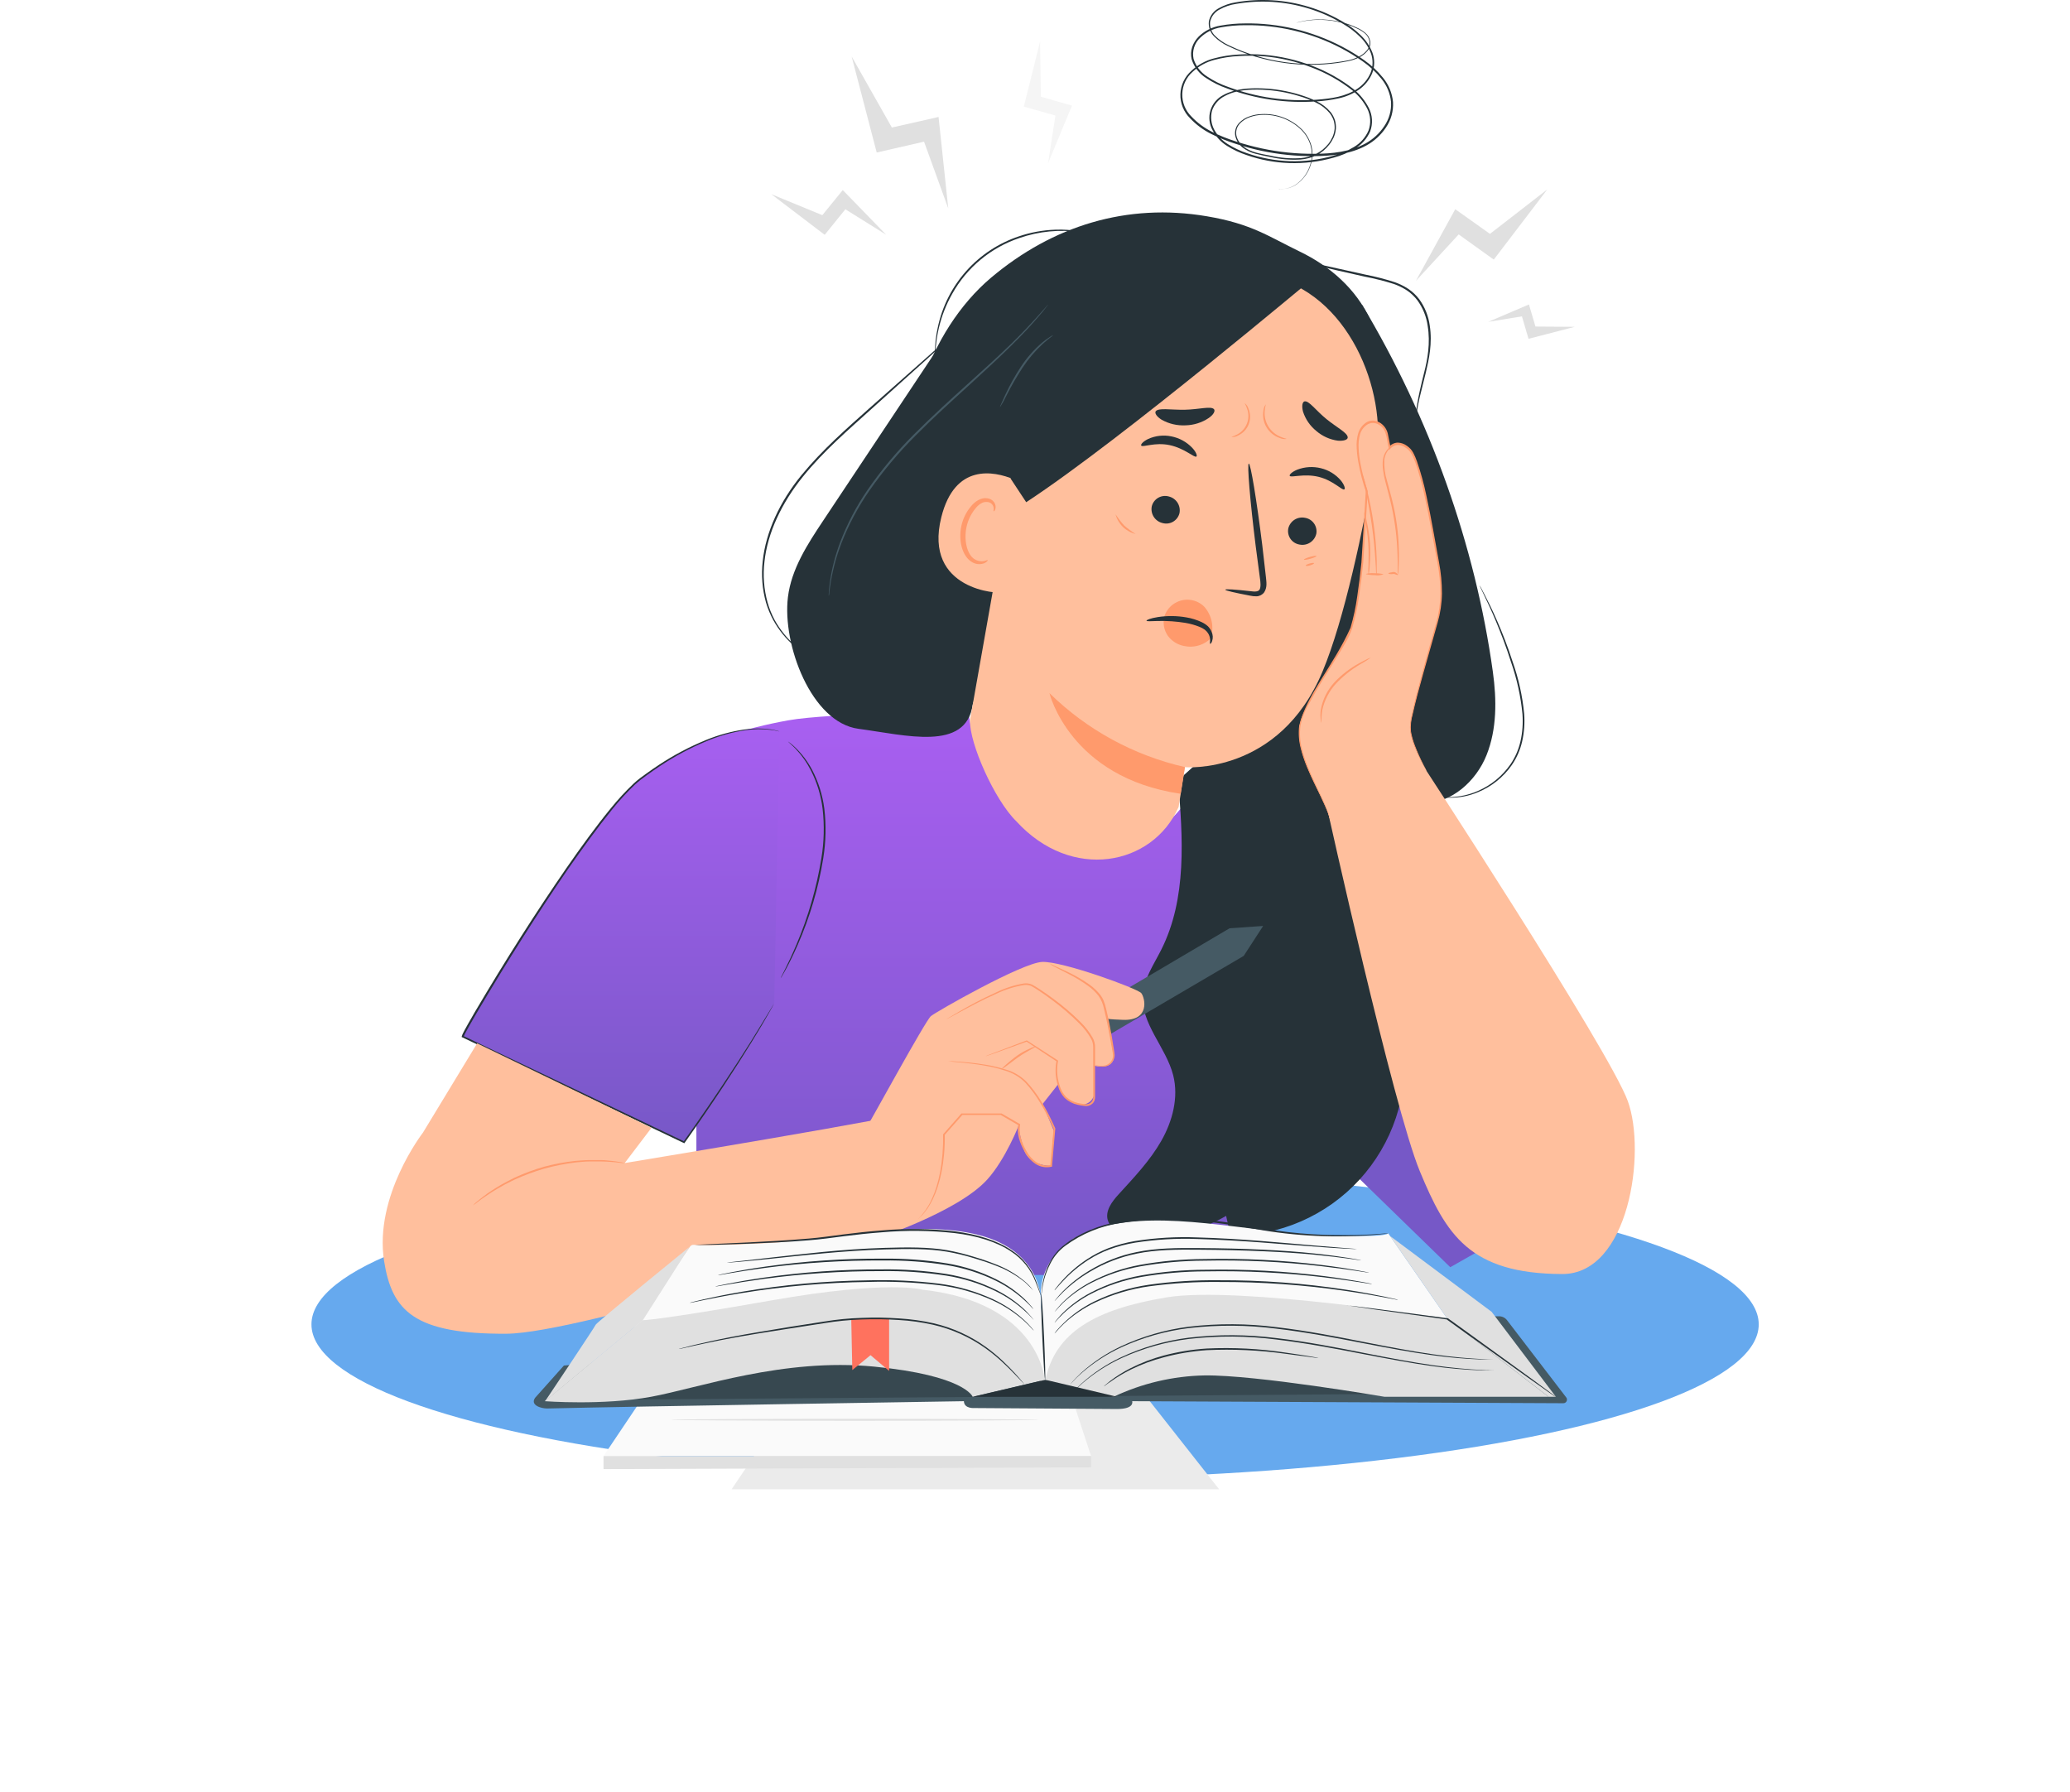<svg width="432" height="374" viewBox="0 0 432 374" fill="none" xmlns="http://www.w3.org/2000/svg">
<g filter="url(#filter0_f_86_2354)">
<ellipse cx="216.02" cy="276.361" rx="151.02" ry="32.218" fill="#0070E2" fill-opacity="0.6"/>
</g>
<path d="M197.902 43.509L195.872 24.411L186.129 26.61L177.732 11.778L182.965 31.827L192.844 29.561L197.902 43.509Z" fill="#E0E0E0"/>
<path d="M184.934 48.978L175.883 39.661L171.617 44.901L160.961 40.513L172.111 49.001L176.423 43.669L184.934 48.978Z" fill="#E0E0E0"/>
<path d="M218.734 34.032L223.723 22.038L217.228 20.182L217.061 8.66L213.661 22.251L220.255 24.114L218.734 34.032Z" fill="#F5F5F5"/>
<path d="M295.483 58.622L303.705 43.654L310.946 48.803L322.917 39.524L311.744 54.172L304.42 48.917L295.483 58.622Z" fill="#E0E0E0"/>
<path d="M310.581 67.163L319.084 63.535L320.445 68.144L328.652 68.198L318.993 70.7L317.623 66.015L310.581 67.163Z" fill="#E0E0E0"/>
<path d="M270.461 4.773C270.815 4.658 271.176 4.561 271.541 4.484C272.609 4.237 273.7 4.097 274.796 4.066C276.59 3.998 278.385 4.198 280.12 4.659C281.221 4.946 282.291 5.341 283.314 5.838C283.891 6.099 284.429 6.44 284.911 6.85C285.451 7.277 285.818 7.885 285.946 8.561C286.008 8.919 285.991 9.287 285.898 9.639C285.805 9.991 285.637 10.318 285.406 10.599C284.925 11.18 284.326 11.652 283.649 11.983C282.947 12.332 282.203 12.588 281.436 12.744C280.675 12.889 279.846 13.056 279.017 13.155C275.426 13.646 271.785 13.646 268.194 13.155C264.057 12.604 260.033 11.405 256.268 9.603C255.241 9.126 254.3 8.48 253.485 7.694C253.046 7.289 252.709 6.787 252.5 6.229C252.291 5.67 252.217 5.07 252.283 4.477C252.403 3.877 252.659 3.314 253.031 2.829C253.403 2.344 253.881 1.95 254.428 1.678C255.499 1.081 256.669 0.679 257.881 0.491C262.969 -0.398 268.196 -0.077 273.138 1.427C275.761 2.215 278.274 3.334 280.614 4.758C281.841 5.487 282.975 6.364 283.991 7.367C285.048 8.37 285.871 9.593 286.402 10.949C286.928 12.36 286.911 13.915 286.357 15.315C285.763 16.711 284.781 17.907 283.527 18.76C282.262 19.611 280.844 20.21 279.352 20.525C277.849 20.855 276.324 21.066 274.788 21.156C268.452 21.601 262.093 20.686 256.139 18.471C254.584 17.938 253.104 17.207 251.735 16.296C250.281 15.394 249.2 13.998 248.693 12.364C248.491 11.515 248.53 10.627 248.807 9.801C249.092 8.982 249.557 8.239 250.169 7.625C251.418 6.413 253.012 5.616 254.732 5.344C256.419 5.039 258.129 4.887 259.843 4.887C261.57 4.859 263.298 4.94 265.015 5.131C268.502 5.515 271.928 6.33 275.214 7.557C278.563 8.801 281.737 10.47 284.66 12.524C286.152 13.565 287.488 14.812 288.631 16.227C289.812 17.666 290.537 19.424 290.715 21.278C290.829 23.166 290.313 25.039 289.247 26.602C288.208 28.166 286.804 29.453 285.155 30.351C281.846 32.169 277.99 32.549 274.271 32.58C270.542 32.609 266.821 32.229 263.174 31.447C261.376 31.057 259.599 30.575 257.85 30.001C256.101 29.448 254.397 28.759 252.755 27.94C251.108 27.118 249.619 26.011 248.358 24.67C247.698 24.019 247.178 23.238 246.831 22.378C246.485 21.517 246.32 20.594 246.345 19.666C246.371 18.739 246.587 17.827 246.981 16.987C247.374 16.146 247.936 15.396 248.632 14.782C249.953 13.546 251.56 12.657 253.31 12.196C255.017 11.739 256.769 11.463 258.535 11.375C260.278 11.27 262.027 11.29 263.768 11.436C267.199 11.725 270.573 12.493 273.792 13.718C276.954 14.909 279.914 16.579 282.569 18.669C283.85 19.733 284.903 21.044 285.664 22.525C286.047 23.274 286.27 24.093 286.32 24.932C286.369 25.771 286.245 26.612 285.953 27.4C285.298 28.926 284.167 30.199 282.729 31.028C281.356 31.861 279.87 32.492 278.317 32.899C275.301 33.749 272.171 34.129 269.038 34.025C265.999 33.918 262.994 33.351 260.124 32.344C258.71 31.876 257.356 31.241 256.093 30.45C254.825 29.668 253.79 28.559 253.097 27.241C252.732 26.608 252.501 25.907 252.419 25.181C252.337 24.455 252.405 23.72 252.619 23.021C252.833 22.323 253.188 21.676 253.663 21.121C254.138 20.566 254.722 20.114 255.378 19.794C257.911 18.456 260.771 18.357 263.425 18.441C266.057 18.539 268.665 18.979 271.183 19.749C272.406 20.108 273.597 20.568 274.743 21.125C275.883 21.666 276.894 22.444 277.709 23.407C278.093 23.9 278.389 24.456 278.584 25.05C278.763 25.643 278.835 26.264 278.796 26.883C278.733 27.49 278.581 28.084 278.348 28.648C278.097 29.188 277.786 29.699 277.42 30.169C276.696 31.104 275.778 31.869 274.727 32.412C273.701 32.897 272.596 33.194 271.465 33.287C269.312 33.419 267.153 33.237 265.053 32.747C264.034 32.534 263.03 32.352 262.011 32.078C261.035 31.834 260.119 31.394 259.318 30.785C258.546 30.169 258.009 29.308 257.797 28.343C257.71 27.873 257.734 27.39 257.866 26.93C257.998 26.471 258.235 26.049 258.558 25.697C259.181 25.028 259.967 24.532 260.839 24.259C261.652 23.975 262.504 23.821 263.364 23.803C264.898 23.734 266.429 23.983 267.861 24.532C269.294 25.082 270.599 25.921 271.693 26.997C272.615 27.926 273.29 29.071 273.655 30.328C273.962 31.436 273.986 32.602 273.723 33.721C273.341 35.485 272.36 37.062 270.947 38.185C270.098 38.894 269.053 39.327 267.951 39.425C267.673 39.459 267.392 39.459 267.114 39.425H266.833C266.833 39.425 267.213 39.471 267.943 39.425C269.033 39.308 270.063 38.868 270.902 38.162C272.281 37.037 273.236 35.476 273.609 33.736C273.856 32.635 273.828 31.491 273.526 30.404C273.169 29.15 272.496 28.008 271.571 27.088C270.49 26.034 269.204 25.213 267.792 24.676C266.38 24.14 264.873 23.899 263.364 23.97C262.525 23.995 261.693 24.149 260.9 24.426C260.071 24.698 259.322 25.174 258.725 25.811C258.425 26.142 258.206 26.538 258.086 26.969C257.966 27.399 257.948 27.852 258.033 28.29C258.245 29.195 258.76 30 259.493 30.572C261.014 31.789 263.091 32.093 265.099 32.473C267.174 32.956 269.308 33.132 271.434 32.998C272.537 32.905 273.614 32.614 274.613 32.139C275.626 31.631 276.516 30.909 277.222 30.024C277.574 29.572 277.87 29.079 278.104 28.556C278.33 28.021 278.474 27.454 278.53 26.875C278.564 26.295 278.497 25.714 278.333 25.157C278.146 24.593 277.863 24.065 277.496 23.597C276.709 22.662 275.728 21.91 274.621 21.392C273.489 20.839 272.31 20.386 271.099 20.038C268.618 19.275 266.049 18.833 263.456 18.722C260.817 18.639 258.002 18.722 255.576 20.053C254.35 20.676 253.412 21.75 252.96 23.05C252.584 24.399 252.748 25.842 253.416 27.073C254.094 28.325 255.091 29.375 256.306 30.116C257.547 30.889 258.874 31.512 260.261 31.971C266.059 33.996 272.341 34.182 278.249 32.504C279.769 32.103 281.224 31.486 282.569 30.671C283.926 29.874 284.992 28.664 285.611 27.218C285.879 26.478 285.992 25.692 285.944 24.907C285.895 24.122 285.686 23.355 285.33 22.654C284.582 21.21 283.547 19.934 282.287 18.905C279.665 16.843 276.741 15.199 273.617 14.029C270.445 12.808 267.116 12.04 263.73 11.748C262.006 11.608 260.276 11.59 258.55 11.694C256.813 11.78 255.089 12.05 253.409 12.501C251.722 12.941 250.171 13.796 248.898 14.988C248.24 15.566 247.708 16.274 247.336 17.068C246.964 17.861 246.76 18.723 246.736 19.599C246.713 20.475 246.87 21.347 247.199 22.159C247.528 22.971 248.021 23.707 248.647 24.32C249.877 25.622 251.327 26.698 252.929 27.499C254.553 28.31 256.24 28.989 257.972 29.53C259.72 30.103 261.497 30.583 263.296 30.967C266.915 31.743 270.608 32.12 274.309 32.093C277.998 32.093 281.793 31.682 285.003 29.918C286.568 29.05 287.901 27.819 288.889 26.328C289.909 24.846 290.407 23.066 290.304 21.27C290.129 19.497 289.43 17.816 288.296 16.44C287.178 15.054 285.869 13.833 284.409 12.812C281.513 10.78 278.37 9.127 275.054 7.892C271.806 6.685 268.421 5.883 264.977 5.503C263.277 5.316 261.568 5.235 259.858 5.26C258.168 5.257 256.48 5.404 254.816 5.701C253.177 5.969 251.66 6.731 250.465 7.884C249.878 8.436 249.443 9.129 249.202 9.898C248.961 10.667 248.922 11.484 249.089 12.273C249.569 13.817 250.59 15.137 251.964 15.992C253.304 16.89 254.756 17.608 256.284 18.129C262.185 20.329 268.489 21.242 274.773 20.806C277.815 20.578 280.858 20.167 283.322 18.486C284.524 17.672 285.467 16.529 286.037 15.193C286.565 13.867 286.581 12.393 286.083 11.056C285.571 9.747 284.776 8.568 283.755 7.603C282.761 6.631 281.652 5.783 280.455 5.077C278.138 3.664 275.651 2.55 273.054 1.761C268.158 0.263 262.978 -0.06 257.934 0.818C256.752 0.994 255.61 1.38 254.565 1.959C254.054 2.213 253.607 2.579 253.257 3.029C252.907 3.479 252.662 4.003 252.542 4.56C252.48 5.113 252.55 5.673 252.746 6.193C252.942 6.714 253.257 7.181 253.667 7.557C254.463 8.324 255.38 8.954 256.382 9.42C260.118 11.223 264.114 12.424 268.225 12.98C271.798 13.471 275.421 13.471 278.994 12.98C279.816 12.881 280.622 12.729 281.398 12.584C282.15 12.425 282.878 12.169 283.565 11.824C284.224 11.507 284.807 11.053 285.277 10.493C285.495 10.231 285.655 9.924 285.744 9.595C285.834 9.265 285.85 8.92 285.794 8.584C285.672 7.941 285.327 7.362 284.82 6.948C284.338 6.548 283.803 6.215 283.231 5.96C280.611 4.677 277.719 4.053 274.803 4.142C273.712 4.168 272.624 4.296 271.556 4.522C271.198 4.591 270.932 4.667 270.75 4.705L270.461 4.773Z" fill="#263238"/>
<path d="M150.975 153.731C155.423 152.265 159.97 151.119 164.582 150.301C172.994 148.78 202.093 148.445 202.093 148.445C202.093 148.445 204.778 175.681 229.474 178.602C238.661 179.69 247.917 166.851 247.917 166.851C247.917 166.851 264.84 175.461 269.814 179.355C269.814 179.355 270.849 227.271 269.814 236.831C268.78 246.392 263.981 266.052 263.981 266.052H145.332V218.752L150.975 153.731Z" fill="url(#paint0_linear_86_2354)"/>
<path d="M161.585 209.336C153.736 223.11 142.791 238.284 142.791 238.284L96.586 216.296C96.586 215.246 123.275 170.471 133.603 162.599C143.932 154.727 155.067 150.521 162.672 152.621" fill="url(#paint1_linear_86_2354)"/>
<path d="M162.673 152.62C162.673 152.62 162.513 152.62 162.209 152.544C161.904 152.468 161.448 152.354 160.847 152.301C159.077 152.086 157.286 152.112 155.523 152.377C152.747 152.8 150.033 153.566 147.446 154.659C144.019 156.088 140.738 157.846 137.65 159.907C136.798 160.492 135.916 161.07 135.049 161.717L133.733 162.69C133.315 163.04 132.873 163.383 132.463 163.77C130.773 165.385 129.193 167.111 127.732 168.935C124.69 172.7 121.647 176.906 118.506 181.4C112.323 190.406 105.858 200.552 99.454 211.42L98.024 213.907L97.34 215.147L97.013 215.771C96.914 215.968 96.799 216.212 96.754 216.326L96.64 216.143L142.829 238.2L142.639 238.246C148.785 229.643 153.508 222.41 156.694 217.353C158.276 214.812 159.486 212.789 160.3 211.458L161.227 209.937C161.433 209.595 161.555 209.42 161.555 209.42C161.555 209.42 161.463 209.61 161.266 209.96C161.068 210.31 160.764 210.85 160.376 211.534C159.615 212.911 158.406 214.919 156.839 217.474C153.698 222.57 149.013 229.826 142.89 238.459L142.814 238.565L142.7 238.512L96.503 216.47L96.358 216.41V216.295C96.431 216.031 96.533 215.776 96.663 215.535L96.99 214.904L97.682 213.656L99.112 211.162C105.523 200.285 111.996 190.147 118.21 181.142C121.328 176.647 124.385 172.441 127.473 168.669C128.954 166.84 130.552 165.11 132.257 163.489C132.676 163.101 133.124 162.728 133.55 162.401L134.881 161.428C135.748 160.781 136.638 160.203 137.498 159.618C140.615 157.56 143.927 155.812 147.385 154.4C149.996 153.332 152.73 152.594 155.523 152.202C157.289 151.949 159.082 151.949 160.847 152.202C161.307 152.266 161.762 152.36 162.209 152.484L162.673 152.62Z" fill="#263238"/>
<path d="M164.452 154.735C164.607 154.827 164.755 154.931 164.893 155.047C165.305 155.364 165.696 155.707 166.064 156.073C167.432 157.409 168.584 158.948 169.479 160.637C170.8 163.157 171.663 165.892 172.027 168.714C172.44 172.168 172.366 175.663 171.807 179.096C170.808 185.317 169.019 191.384 166.483 197.152C165.517 199.365 164.627 201.107 163.988 202.293C163.669 202.887 163.402 203.335 163.227 203.647C163.147 203.809 163.05 203.961 162.938 204.104C162.995 203.932 163.069 203.766 163.159 203.609C163.334 203.252 163.57 202.795 163.859 202.217C164.46 201.016 165.304 199.266 166.239 197.045C168.684 191.279 170.426 185.24 171.426 179.058C171.984 175.663 172.068 172.208 171.677 168.79C171.34 166.001 170.516 163.293 169.244 160.789C168.382 159.102 167.281 157.55 165.973 156.18C165.022 155.222 164.422 154.765 164.452 154.735Z" fill="#263238"/>
<path d="M281.991 244.315L302.663 264.432L331.732 247.928L302.344 197.738L275.138 179.385L270.689 238.885L281.991 244.315Z" fill="#7658C7"/>
<path d="M311.554 140.2C307.904 113.862 298.442 87.257 284.257 63.596L280.599 78.746C285.15 90.99 288.81 103.547 291.551 116.318C292.312 119.848 292.996 123.491 292.403 127.05C291.696 131.264 289.277 134.952 287.399 138.793C284.752 144.224 283.124 150.445 284.524 156.286C285.923 162.128 290.996 167.421 297.035 167.558C302.907 167.695 308.071 162.995 310.239 157.564C312.406 152.134 312.368 146.019 311.554 140.2Z" fill="#263238"/>
<path d="M300.283 166.273C300.475 166.253 300.669 166.253 300.861 166.273L301.56 166.341H302.511C304.538 166.307 306.539 165.872 308.398 165.064C311.161 163.879 313.534 161.939 315.243 159.466C316.234 158.006 316.941 156.373 317.327 154.651C317.739 152.798 317.875 150.894 317.73 149C317.377 145.332 316.585 141.719 315.372 138.238C314.346 134.991 313.243 132.154 312.246 129.758C311.25 127.362 310.36 125.499 309.729 124.198L309.006 122.677C308.909 122.508 308.83 122.33 308.771 122.145C308.884 122.301 308.986 122.467 309.075 122.639C309.268 122.974 309.521 123.46 309.835 124.099C310.505 125.377 311.433 127.248 312.467 129.613C313.501 131.979 314.635 134.846 315.684 138.094C316.925 141.6 317.732 145.245 318.088 148.947C318.234 150.876 318.093 152.817 317.669 154.705C317.268 156.472 316.535 158.147 315.509 159.641C313.754 162.159 311.312 164.121 308.474 165.292C306.579 166.093 304.538 166.492 302.481 166.463L301.522 166.417L300.823 166.318C300.642 166.318 300.461 166.302 300.283 166.273Z" fill="#263238"/>
<path d="M201.766 63.596L171.799 108.637C168.521 113.565 165.152 118.729 164.437 124.609C163.228 134.496 169.32 150.772 179.162 152.081C189.003 153.389 201.591 156.88 202.998 147.053L223.647 78.313L201.766 63.596Z" fill="#263238"/>
<path d="M293.05 218.372C292.243 210.006 288.577 202.271 285.444 194.49C278.334 176.885 273.714 158.374 271.716 139.493L245.856 162.843C246.868 174.806 247.742 187.485 242.335 198.202C240.814 201.244 238.745 204.187 238.494 207.579C238.053 213.626 243.354 218.516 244.845 224.388C246.008 229.005 244.7 233.956 242.35 238.078C240 242.201 236.676 245.684 233.466 249.206C232.059 250.727 230.561 252.735 231.223 254.712C231.884 256.69 234.128 257.359 236.113 257.633C242.956 258.558 249.912 257.183 255.888 253.723C256.192 255.1 256.504 256.477 256.808 257.853C261.86 257.901 266.866 256.886 271.5 254.874C276.134 252.862 280.293 249.897 283.707 246.174C287.121 242.45 289.713 238.049 291.317 233.259C292.92 228.468 293.497 223.393 293.012 218.364L293.05 218.372Z" fill="#263238"/>
<path d="M206.785 57.983C219.715 47.084 235.2 42.307 251.864 45.129C261.265 46.711 264.794 49.381 271.191 52.461C277.587 55.541 283.017 60.295 285.984 66.752C289.497 74.434 292.106 82.785 291.475 91.204C290.821 99.852 290.22 108.576 287.946 116.95C285.664 125.445 277.754 143.783 271.837 149.297L253.18 139.174C241.156 137.371 228.964 135.5 217.821 130.602C206.679 125.704 196.525 117.338 192.205 105.975C186.182 90.216 193.871 68.92 206.785 57.983Z" fill="#263238"/>
<path d="M245.962 168.456L247.286 160.09C247.286 160.09 266.939 161.801 276.02 140.094C280.538 129.294 284.455 110.744 287.17 95.464C289.619 81.705 281.397 60.828 264.452 57.61L257.082 55.329L226.096 61.413C224.068 61.139 222.011 61.637 220.332 62.807C218.653 63.978 217.475 65.736 217.03 67.734L202.427 150.301C202.306 155.154 207.569 166.95 212.079 171.354C223.647 184.04 240.547 180.625 245.932 168.471L245.962 168.456Z" fill="#FFBF9D"/>
<path d="M243.05 128.48C243.443 127.353 244.232 126.407 245.27 125.818C246.22 125.266 247.325 125.042 248.415 125.18C249.504 125.317 250.519 125.808 251.302 126.579C252.098 127.468 252.643 128.553 252.881 129.723C253.119 130.892 253.041 132.104 252.656 133.234C252.03 133.839 251.282 134.302 250.462 134.594C249.642 134.885 248.769 134.997 247.902 134.922C247.631 134.897 247.362 134.856 247.096 134.8C245.75 134.541 244.551 133.787 243.734 132.686C243.31 132.082 243.028 131.39 242.91 130.661C242.791 129.933 242.839 129.187 243.05 128.48Z" fill="#FF9A6C"/>
<path d="M274.712 111.352C274.544 112.116 274.083 112.784 273.427 113.211C272.771 113.638 271.973 113.79 271.206 113.634C270.831 113.573 270.471 113.438 270.148 113.236C269.825 113.035 269.546 112.771 269.327 112.46C269.108 112.148 268.954 111.797 268.873 111.425C268.792 111.053 268.786 110.669 268.856 110.295C269.031 109.538 269.494 108.88 270.148 108.46C270.802 108.041 271.594 107.894 272.355 108.051C272.727 108.112 273.083 108.246 273.403 108.445C273.723 108.644 274.001 108.904 274.22 109.211C274.439 109.518 274.595 109.865 274.68 110.232C274.764 110.6 274.775 110.98 274.712 111.352Z" fill="#263238"/>
<path d="M280.553 102.119C280.105 102.408 278.272 100.255 275.184 99.502C272.096 98.749 269.403 99.753 269.16 99.289C269.031 99.084 269.563 98.491 270.734 98.004C272.313 97.401 274.039 97.297 275.678 97.707C277.297 98.1 278.751 98.994 279.831 100.263C280.614 101.236 280.774 101.997 280.553 102.119Z" fill="#263238"/>
<path d="M255.721 123.049C255.721 122.867 257.774 123.004 261.007 123.369C261.82 123.483 262.619 123.506 262.885 122.996C263.151 122.487 263.083 121.528 262.923 120.509C262.639 118.4 262.348 116.189 262.049 113.877C260.877 104.454 260.238 96.779 260.619 96.741C260.999 96.703 262.254 104.294 263.425 113.717C263.694 116.034 263.947 118.25 264.186 120.365C264.269 121.346 264.536 122.494 263.836 123.59C263.652 123.841 263.413 124.047 263.138 124.194C262.862 124.34 262.558 124.422 262.246 124.434C261.776 124.446 261.305 124.398 260.847 124.289C257.652 123.681 255.69 123.232 255.721 123.049Z" fill="#263238"/>
<path d="M247.294 160.067C236.621 157.638 226.832 152.296 219.016 144.635C219.016 144.635 223.26 162.25 246.396 165.642L247.294 160.067Z" fill="#FF9A6C"/>
<path d="M272.248 83.759C273.176 83.561 274.591 85.637 276.812 87.44C279.032 89.242 281.291 90.345 281.261 91.296C281.261 91.737 280.5 92.056 279.207 91.958C277.545 91.732 275.984 91.029 274.712 89.935C273.408 88.885 272.44 87.475 271.929 85.881C271.617 84.664 271.822 83.865 272.248 83.759Z" fill="#263238"/>
<path d="M240.38 105.617C240.215 106.377 240.355 107.171 240.769 107.829C241.182 108.487 241.837 108.958 242.593 109.139C242.959 109.245 243.342 109.276 243.72 109.232C244.098 109.187 244.463 109.068 244.794 108.88C245.125 108.692 245.415 108.44 245.647 108.138C245.879 107.836 246.048 107.491 246.145 107.123C246.308 106.364 246.167 105.571 245.754 104.913C245.34 104.255 244.687 103.785 243.932 103.602C243.566 103.496 243.183 103.464 242.805 103.509C242.427 103.553 242.062 103.673 241.731 103.861C241.4 104.049 241.11 104.301 240.878 104.602C240.646 104.904 240.477 105.249 240.38 105.617Z" fill="#263238"/>
<path d="M238.167 92.977C238.456 93.425 240.996 92.216 244.137 92.893C247.279 93.57 249.264 95.585 249.682 95.266C249.887 95.137 249.682 94.368 248.8 93.433C247.633 92.215 246.119 91.387 244.465 91.06C242.831 90.723 241.132 90.912 239.612 91.6C238.494 92.148 238.022 92.764 238.167 92.977Z" fill="#263238"/>
<path d="M253.363 85.394C252.724 84.671 250.252 85.447 247.279 85.5C244.305 85.553 241.78 85.051 241.194 85.82C240.943 86.192 241.346 86.915 242.449 87.599C243.958 88.442 245.674 88.843 247.4 88.755C249.127 88.72 250.808 88.192 252.245 87.234C253.302 86.504 253.645 85.751 253.363 85.394Z" fill="#263238"/>
<path d="M213.783 106.819C214.186 105.138 213.212 100.734 211.615 100.035C207.348 98.263 199.263 96.673 196.449 107.922C192.601 123.293 208.824 123.985 208.961 123.552C209.098 123.118 212.383 112.63 213.783 106.819Z" fill="#FFBF9D"/>
<path d="M206.131 116.874C206.07 116.813 205.812 116.996 205.31 117.087C204.604 117.201 203.882 117.038 203.294 116.631C201.819 115.627 201.104 112.706 201.72 109.915C202.012 108.588 202.597 107.344 203.431 106.272C204.192 105.26 205.105 104.659 205.956 104.75C206.284 104.746 206.604 104.855 206.859 105.061C207.115 105.267 207.29 105.555 207.356 105.876C207.455 106.363 207.28 106.637 207.356 106.69C207.432 106.743 207.751 106.515 207.782 105.853C207.793 105.45 207.664 105.054 207.417 104.735C207.25 104.523 207.042 104.346 206.805 104.216C206.569 104.085 206.309 104.003 206.04 103.975C204.831 103.762 203.492 104.583 202.64 105.656C201.654 106.824 200.967 108.216 200.64 109.709C199.963 112.828 200.823 116.129 202.884 117.315C203.267 117.54 203.695 117.675 204.138 117.711C204.58 117.746 205.025 117.681 205.439 117.52C206.01 117.239 206.177 116.92 206.131 116.874Z" fill="#FF9A6C"/>
<path d="M210.976 99.966L214.163 104.796C234.265 91.638 275.214 56.956 272.902 59.047C272.902 59.047 262.109 52.065 249.02 51.868C235.93 51.67 210.687 53.541 208.269 68.6C205.85 83.659 210.976 99.966 210.976 99.966Z" fill="#263238"/>
<path d="M252.541 134.329C252.465 134.283 252.541 134.055 252.541 133.682C252.563 133.145 252.42 132.614 252.131 132.161C251.945 131.87 251.711 131.613 251.438 131.401C251.1 131.157 250.732 130.958 250.343 130.807C249.392 130.427 248.403 130.149 247.392 129.978C245.512 129.67 243.608 129.537 241.703 129.583C240.235 129.621 239.3 129.697 239.269 129.53C239.239 129.362 240.106 129.005 241.619 128.769C243.6 128.467 245.616 128.487 247.59 128.83C248.698 129.013 249.775 129.349 250.792 129.826C251.266 130.046 251.705 130.336 252.093 130.686C252.417 131.016 252.675 131.406 252.853 131.834C253.144 132.446 253.182 133.149 252.96 133.789C252.807 134.245 252.602 134.397 252.541 134.329Z" fill="#263238"/>
<path d="M259.774 84.131C260.134 84.417 260.399 84.804 260.535 85.242C260.99 86.284 261.015 87.464 260.603 88.525C260.191 89.585 259.377 90.439 258.337 90.9C257.934 91.132 257.468 91.23 257.006 91.182C257.006 91.121 257.508 91.037 258.208 90.649C259.136 90.16 259.856 89.352 260.236 88.374C260.616 87.396 260.63 86.313 260.276 85.325C260.041 84.55 259.714 84.131 259.774 84.131Z" fill="#FF9A6C"/>
<path d="M268.513 91.592C268.025 91.667 267.526 91.598 267.076 91.394C265.933 91.009 264.964 90.232 264.339 89.2C263.714 88.169 263.474 86.95 263.661 85.759C263.689 85.265 263.858 84.79 264.148 84.39C264.209 84.39 263.996 84.922 263.935 85.789C263.847 86.904 264.113 88.019 264.694 88.975C265.276 89.93 266.144 90.679 267.175 91.113C267.966 91.478 268.521 91.531 268.513 91.592Z" fill="#FF9A6C"/>
<path d="M236.996 111.421C235.992 111.179 235.072 110.67 234.335 109.946C233.598 109.223 233.072 108.313 232.812 107.313C233.349 108.144 233.952 108.93 234.615 109.664C235.361 110.311 236.157 110.899 236.996 111.421Z" fill="#FF9A6C"/>
<path d="M274.743 116.03C274.743 116.136 274.21 116.387 273.488 116.593C272.765 116.798 272.157 116.882 272.126 116.783C272.096 116.684 272.651 116.418 273.374 116.212C274.096 116.007 274.712 115.923 274.743 116.03Z" fill="#FF9A6C"/>
<path d="M274.241 117.528C274.241 117.634 273.906 117.825 273.427 117.969C272.948 118.114 272.529 118.129 272.499 118.022C272.468 117.916 272.833 117.726 273.313 117.589C273.792 117.452 274.21 117.421 274.241 117.528Z" fill="#FF9A6C"/>
<path d="M295.537 86.633C295.52 86.423 295.52 86.212 295.537 86.002C295.537 85.591 295.651 84.983 295.78 84.2C296.031 82.678 296.541 80.397 297.225 77.697C297.91 74.997 298.549 71.612 297.948 67.977C297.682 66.07 296.954 64.258 295.826 62.698C295.221 61.891 294.486 61.189 293.651 60.622C292.778 60.049 291.838 59.586 290.852 59.245C288.87 58.621 286.854 58.113 284.813 57.724L279.124 56.439L269.541 54.195L263.061 52.674L261.296 52.24C261.088 52.202 260.884 52.143 260.688 52.065C260.898 52.08 261.107 52.113 261.311 52.164L263.091 52.522L269.601 53.921L279.253 56.043L284.957 57.306C287.015 57.706 289.047 58.229 291.042 58.873C292.058 59.226 293.026 59.704 293.924 60.295C294.801 60.888 295.572 61.623 296.206 62.47C297.366 64.08 298.113 65.95 298.381 67.916C298.967 71.658 298.206 75.042 297.56 77.757C296.914 80.473 296.297 82.686 296.001 84.23C295.849 84.991 295.75 85.607 295.689 86.01C295.657 86.222 295.606 86.43 295.537 86.633Z" fill="#263238"/>
<path d="M176.492 138.603C176.406 138.613 176.32 138.613 176.234 138.603H175.473C175.054 138.614 174.635 138.593 174.218 138.542C173.645 138.489 173.076 138.397 172.515 138.268C170.979 137.902 169.508 137.307 168.149 136.504C166.356 135.421 164.761 134.04 163.433 132.42C162.662 131.482 161.977 130.477 161.387 129.415C160.757 128.251 160.247 127.025 159.866 125.757C159.08 122.949 158.845 120.015 159.174 117.117C159.813 110.987 162.772 104.621 167.244 99.175C171.716 93.729 176.857 89.288 181.383 85.234L193.484 74.517L201.667 67.277L203.903 65.33L204.497 64.828L204.702 64.668C204.702 64.668 204.649 64.736 204.519 64.858L203.957 65.391L201.774 67.398L193.674 74.723L181.626 85.561C177.116 89.653 171.967 94.011 167.556 99.472C163.144 104.933 160.186 111.169 159.539 117.208C159.203 120.06 159.423 122.95 160.186 125.719C160.542 126.968 161.029 128.177 161.638 129.324C162.212 130.375 162.881 131.371 163.639 132.298C164.932 133.907 166.491 135.283 168.248 136.367C169.582 137.174 171.027 137.781 172.537 138.17C173.088 138.308 173.647 138.409 174.211 138.474C174.624 138.535 175.04 138.568 175.458 138.573H176.219L176.492 138.603Z" fill="#263238"/>
<path d="M219.776 69.954C219.814 70.007 218.917 70.578 217.647 71.726C216.016 73.234 214.575 74.935 213.357 76.792C212.141 78.66 211.027 80.592 210.018 82.58C209.628 83.419 209.178 84.23 208.672 85.006C208.727 84.762 208.814 84.527 208.93 84.306C209.121 83.865 209.402 83.226 209.767 82.45C210.711 80.414 211.802 78.449 213.03 76.571C214.261 74.684 215.754 72.981 217.464 71.513C217.986 71.073 218.537 70.668 219.115 70.304C219.318 70.157 219.54 70.039 219.776 69.954Z" fill="#455A64"/>
<path d="M172.948 124.358C172.937 124.29 172.937 124.221 172.948 124.152C172.948 124 172.948 123.803 172.986 123.567C172.986 123.042 173.092 122.281 173.221 121.285C173.634 118.526 174.338 115.819 175.32 113.208C176.788 109.338 178.71 105.656 181.048 102.24C183.927 98.076 187.18 94.183 190.768 90.611C194.571 86.808 198.373 83.355 201.826 80.245C205.279 77.134 208.383 74.305 210.892 71.878C213.402 69.452 215.357 67.315 216.665 65.87L218.186 64.166L218.574 63.725L218.719 63.581C218.719 63.581 218.719 63.641 218.612 63.748L218.247 64.219C217.935 64.63 217.487 65.216 216.81 65.969C215.54 67.49 213.615 69.589 211.121 72.053C208.626 74.518 205.546 77.377 202.1 80.519C198.655 83.66 194.852 87.075 191.08 90.893C187.51 94.451 184.265 98.32 181.382 102.453C179.047 105.84 177.11 109.484 175.61 113.314C174.611 115.902 173.872 118.582 173.404 121.316C173.252 122.281 173.138 123.042 173.092 123.597C173.092 123.833 173.039 124.023 173.016 124.183C173.002 124.244 172.979 124.303 172.948 124.358Z" fill="#455A64"/>
<path d="M195.172 75.377C195.136 75.217 195.119 75.054 195.118 74.89C195.118 74.563 195.058 74.13 195.118 73.475C195.132 71.743 195.331 70.017 195.712 68.326C196.627 63.952 198.673 59.894 201.647 56.558C204.62 53.221 208.417 50.723 212.657 49.312C215.096 48.486 217.643 48.019 220.217 47.928C221.949 47.861 223.683 47.981 225.389 48.285C225.99 48.369 226.446 48.514 226.766 48.582C226.928 48.61 227.086 48.656 227.237 48.719C227.237 48.719 226.568 48.612 225.366 48.438C221.13 47.841 216.813 48.261 212.771 49.662C206.8 51.659 201.79 55.814 198.723 61.314C197.468 63.529 196.534 65.91 195.947 68.387C195.545 70.056 195.305 71.76 195.232 73.475C195.187 74.7 195.21 75.377 195.172 75.377Z" fill="#263238"/>
<path d="M295.354 157.237C295.354 157.237 335.832 219.072 339.718 229.773C343.605 240.474 339.954 265.908 326.028 265.854C306.702 265.786 301.812 257.678 296.305 244.391C290.799 231.104 276.941 168.555 276.941 168.555L295.354 157.237Z" fill="#FFBF9D"/>
<path d="M277.64 171.239C276.279 165.55 268.818 156.241 271.837 149.297C274.309 143.608 279.755 136.131 281.542 132.298C283.329 128.465 284.356 116.714 284.356 116.714L285.208 102.507C285.208 102.507 281.785 92.825 284.082 89.501C285.231 87.843 286.509 87.843 287.497 88.254C288.002 88.484 288.443 88.833 288.782 89.272C289.121 89.71 289.349 90.225 289.444 90.771L289.977 93.463C289.977 93.463 291.498 91.418 294.061 93.714C296.624 96.011 298.99 111.322 300.032 116.782C301.21 122.913 300.861 126.465 299.857 130.047C298.161 136.131 294.571 148.392 294.32 151.457C294.069 154.522 297.681 160.789 297.681 160.789" fill="#FFBF9D"/>
<path d="M297.682 160.789C297.609 160.689 297.543 160.585 297.484 160.478C297.354 160.265 297.18 159.945 296.951 159.519C296.285 158.274 295.691 156.992 295.172 155.678C294.785 154.726 294.495 153.737 294.305 152.727C294.188 151.5 294.301 150.262 294.639 149.077C295.194 146.498 295.955 143.6 296.822 140.391C297.689 137.181 298.693 133.667 299.75 129.872C300.303 127.924 300.592 125.911 300.61 123.886C300.605 121.727 300.397 119.572 299.986 117.452C299.157 113.071 298.396 108.432 297.339 103.663C296.837 101.23 296.179 98.832 295.369 96.483C294.905 95.327 294.464 94.08 293.377 93.441C292.891 93.07 292.3 92.862 291.688 92.848C291.396 92.864 291.111 92.94 290.849 93.071C290.587 93.201 290.355 93.384 290.167 93.608L289.924 93.912L289.825 93.532C289.376 91.851 289.498 89.729 287.939 88.733C287.589 88.473 287.176 88.315 286.742 88.274C286.309 88.234 285.873 88.314 285.482 88.505C284.703 88.967 284.123 89.701 283.854 90.566C283.57 91.553 283.465 92.584 283.543 93.608C283.592 94.63 283.714 95.646 283.908 96.65C284.273 98.622 284.782 100.564 285.429 102.461V102.499C285.102 107.663 284.836 112.668 284.493 117.482C284.25 119.886 283.961 122.236 283.611 124.518C283.298 126.761 282.82 128.977 282.181 131.15C281.824 132.184 281.36 133.178 280.797 134.116C280.272 135.052 279.724 135.949 279.184 136.831C278.089 138.588 277.032 140.3 276.013 141.942C274.994 143.585 274.066 145.205 273.229 146.78C272.349 148.236 271.729 149.834 271.396 151.503C271.207 153.028 271.299 154.575 271.67 156.066C271.991 157.402 272.413 158.711 272.933 159.983C273.898 162.371 274.902 164.349 275.663 165.992C276.266 167.231 276.804 168.5 277.275 169.795C277.432 170.25 277.561 170.715 277.663 171.186C277.663 171.186 277.618 171.065 277.542 170.836C277.466 170.608 277.382 170.258 277.207 169.817C276.888 168.927 276.317 167.657 275.534 166.014C274.75 164.372 273.731 162.417 272.742 160.021C272.209 158.743 271.774 157.426 271.442 156.081C271.054 154.559 270.951 152.979 271.138 151.419C272.712 144.916 278.302 138.9 281.854 130.983C282.483 128.83 282.951 126.633 283.254 124.411C283.596 122.13 283.885 119.787 284.121 117.391C284.455 112.592 284.714 107.58 285.033 102.423V102.499C284.383 100.582 283.874 98.619 283.512 96.628C283.315 95.601 283.19 94.561 283.139 93.517C283.058 92.446 283.172 91.368 283.474 90.338C283.775 89.377 284.423 88.564 285.292 88.056C285.746 87.813 286.263 87.714 286.775 87.775C287.269 87.843 287.74 88.025 288.152 88.307C288.551 88.586 288.891 88.942 289.152 89.353C289.413 89.764 289.59 90.223 289.673 90.703C289.848 91.6 290.023 92.483 290.198 93.357L289.848 93.273C290.076 93 290.359 92.778 290.679 92.62C290.998 92.463 291.348 92.375 291.703 92.361C292.396 92.382 293.065 92.616 293.62 93.03C293.894 93.223 294.149 93.442 294.381 93.684C294.598 93.938 294.789 94.213 294.951 94.506C295.246 95.077 295.501 95.67 295.712 96.278C296.53 98.643 297.193 101.059 297.697 103.511C298.746 108.302 299.499 112.942 300.313 117.323C300.722 119.464 300.928 121.638 300.929 123.818C300.902 125.877 300.6 127.923 300.032 129.903C298.959 133.705 297.971 137.204 297.065 140.406C296.16 143.608 295.392 146.491 294.822 149.061C294.483 150.223 294.362 151.438 294.464 152.644C294.639 153.645 294.914 154.626 295.286 155.572C295.79 156.885 296.361 158.173 296.997 159.428C297.218 159.846 297.377 160.188 297.499 160.401C297.621 160.614 297.682 160.789 297.682 160.789Z" fill="#FF9A6C"/>
<path d="M286.052 137.257C285.317 137.771 284.555 138.246 283.77 138.68C281.939 139.769 280.267 141.108 278.804 142.657C277.37 144.23 276.383 146.157 275.944 148.24C275.818 149.111 275.762 149.991 275.777 150.872C275.688 150.646 275.639 150.407 275.632 150.164C275.547 149.51 275.547 148.848 275.632 148.194C275.998 146.029 276.983 144.016 278.469 142.399C279.955 140.816 281.683 139.478 283.588 138.436C284.311 138.033 284.904 137.729 285.322 137.531C285.551 137.404 285.797 137.312 286.052 137.257Z" fill="#FF9A6C"/>
<path d="M291.741 119.969C291.698 119.598 291.685 119.224 291.703 118.851C291.703 118.091 291.703 117.087 291.657 115.809C291.564 112.461 291.164 109.129 290.463 105.853C289.665 102.05 288.265 98.635 288.608 95.966C288.741 94.911 289.264 93.945 290.076 93.258C290.306 93.082 290.563 92.943 290.836 92.847C291.026 92.787 291.125 92.764 291.125 92.779C290.8 92.95 290.492 93.151 290.205 93.38C289.474 94.063 289.012 94.986 288.904 95.981C288.839 97.474 289.034 98.967 289.482 100.392C289.901 102.028 290.456 103.838 290.859 105.77C291.578 109.065 291.945 112.428 291.954 115.801C291.954 117.094 291.908 118.136 291.87 118.844C291.866 119.222 291.822 119.6 291.741 119.969Z" fill="#FF9A6C"/>
<path d="M284.706 106.857C284.942 107.46 285.11 108.088 285.208 108.728C285.553 110.253 285.79 111.801 285.915 113.36C286.005 114.921 285.982 116.487 285.847 118.045C285.833 118.694 285.749 119.339 285.596 119.969C285.536 119.324 285.536 118.675 285.596 118.03C285.596 116.843 285.672 115.193 285.55 113.39C285.429 111.588 285.147 109.96 284.965 108.781C284.813 108.15 284.726 107.506 284.706 106.857Z" fill="#FF9A6C"/>
<path d="M287.254 120.023C287.197 119.75 287.169 119.472 287.17 119.194C287.17 118.57 287.094 117.817 287.041 116.912C286.927 115.003 286.699 112.348 286.28 109.473C285.862 106.599 285.368 103.982 284.965 102.111C284.775 101.244 284.615 100.499 284.486 99.89C284.403 99.624 284.357 99.348 284.349 99.069C284.473 99.31 284.567 99.566 284.63 99.829C284.797 100.347 285.003 101.092 285.239 102.027C285.847 104.457 286.326 106.917 286.676 109.397C287.029 111.876 287.243 114.372 287.315 116.874C287.315 117.84 287.315 118.616 287.315 119.156C287.334 119.446 287.314 119.738 287.254 120.023Z" fill="#FF9A6C"/>
<path d="M288.752 119.817C288.167 120.064 287.521 120.133 286.896 120.015C286.28 120.021 285.665 119.955 285.063 119.817C285.063 119.688 285.9 119.543 286.919 119.619C287.536 119.613 288.151 119.679 288.752 119.817Z" fill="#FF9A6C"/>
<path d="M291.741 119.969C291.741 120.015 291.589 119.969 291.407 119.924C291.224 119.878 290.996 119.718 290.821 119.756C290.258 119.878 289.726 119.756 289.756 119.635C289.787 119.513 290.197 119.483 290.775 119.361C290.948 119.341 291.123 119.381 291.27 119.475C291.374 119.535 291.471 119.606 291.559 119.688C291.703 119.817 291.772 119.924 291.741 119.969Z" fill="#FF9A6C"/>
<path d="M88.266 236.352C88.266 236.352 78.029 249.555 80.158 263.147C81.801 273.536 86.403 278.419 105.691 278.312C121.206 278.229 185.809 257.45 185.809 257.45L191.217 231.788C191.977 232.549 130.371 242.695 130.371 242.695L135.969 235.333L99.576 217.718L88.266 236.352Z" fill="#FFBF9D"/>
<path d="M225.724 211.816C226.69 211.397 256.603 193.707 256.603 193.707L263.615 193.22L259.554 199.472L223.465 220.638L225.724 211.816Z" fill="#455A64"/>
<path d="M172.476 237.964C172.476 237.964 180.28 236.025 180.842 235.264C181.405 234.504 193.118 213.002 194.266 212.044C195.415 211.086 213.281 200.917 217.487 200.727C221.693 200.537 237.414 206.279 238.182 207.237C238.95 208.196 240.083 213.01 234.379 212.812C231.261 212.706 231.078 212.569 231.078 212.569L232.417 220.175C232.464 220.439 232.456 220.711 232.394 220.972C232.331 221.233 232.215 221.479 232.053 221.693C231.891 221.908 231.686 222.086 231.451 222.217C231.217 222.349 230.958 222.43 230.69 222.456C229.542 222.563 228.348 222.578 228.348 222.183C228.348 221.787 228.348 225.172 228.408 227.818C228.413 228.221 228.326 228.619 228.155 228.982C227.983 229.346 227.731 229.666 227.417 229.918C227.104 230.17 226.737 230.348 226.345 230.437C225.952 230.527 225.545 230.526 225.153 230.435C223.328 230.009 221.35 228.914 220.902 226.16L217.586 230.374L219.913 235.926L219.335 243.288C219.335 243.288 214.771 243.38 213.684 239.828C212.33 235.409 212.672 234.679 212.672 234.679C212.672 234.679 209.866 241.935 205.987 246.186C199.705 253.085 181.892 258.812 181.892 258.812L172.476 237.964Z" fill="#FFBF9D"/>
<path d="M205.713 220.387L205.85 220.319L206.284 220.144L207.934 219.513L214.216 217.124H214.277H214.33L220.712 221.247L220.803 221.308V221.422C220.485 223.116 220.6 224.864 221.138 226.502C221.381 227.384 221.835 228.193 222.461 228.86C223.16 229.507 224.018 229.956 224.948 230.161C225.428 230.274 225.917 230.353 226.408 230.396C226.637 230.445 226.875 230.438 227.1 230.376C227.326 230.313 227.533 230.197 227.704 230.037C227.875 229.877 228.005 229.679 228.083 229.458C228.16 229.237 228.183 229.001 228.15 228.769C228.15 228.252 228.15 227.719 228.15 227.194C228.15 225.072 228.15 222.89 228.15 220.669C228.15 219.977 228.15 219.277 228.15 218.592C228.171 217.932 228.008 217.279 227.678 216.706C227.015 215.561 226.202 214.51 225.26 213.58C223.48 211.793 221.565 210.146 219.533 208.652C218.569 207.927 217.609 207.25 216.65 206.621C216.179 206.317 215.699 206.005 215.22 205.746C214.739 205.548 214.215 205.48 213.699 205.549C211.744 205.868 209.845 206.462 208.056 207.313C204.709 208.781 202.116 210.226 200.313 211.192L198.244 212.31L197.697 212.591C197.636 212.628 197.569 212.653 197.499 212.668C197.499 212.668 198.465 212.082 200.237 211.055C202.009 210.028 204.595 208.568 207.942 207.062C209.755 206.177 211.687 205.557 213.676 205.222C214.252 205.145 214.838 205.223 215.372 205.45C215.874 205.716 216.354 206.02 216.833 206.332C217.799 206.956 218.772 207.64 219.746 208.363C221.802 209.858 223.738 211.514 225.534 213.314C226.504 214.267 227.34 215.346 228.021 216.524C228.376 217.149 228.555 217.858 228.538 218.577C228.538 219.269 228.538 219.961 228.538 220.661C228.538 222.89 228.538 225.072 228.538 227.194C228.538 227.727 228.538 228.259 228.538 228.776C228.558 229.06 228.521 229.344 228.431 229.613C228.333 229.887 228.168 230.133 227.952 230.328C227.74 230.515 227.488 230.653 227.216 230.73C226.943 230.808 226.657 230.824 226.378 230.777C225.865 230.732 225.357 230.648 224.857 230.526C223.864 230.302 222.948 229.819 222.202 229.126C221.539 228.413 221.058 227.549 220.803 226.609C220.249 224.908 220.142 223.093 220.491 221.338L220.56 221.513L214.216 217.337H214.33L208.003 219.619L206.306 220.212L205.865 220.357C205.766 220.38 205.713 220.395 205.713 220.387Z" fill="#FF9A6C"/>
<path d="M228.166 222.19C228.166 222.19 228.584 222.304 229.36 222.38C229.819 222.443 230.286 222.418 230.736 222.304C231.023 222.216 231.288 222.071 231.517 221.877C231.746 221.684 231.933 221.446 232.067 221.179C232.22 220.869 232.293 220.527 232.28 220.182C232.247 219.794 232.191 219.408 232.113 219.026C231.961 218.205 231.809 217.345 231.641 216.433C231.307 214.615 230.919 212.63 230.402 210.538C230.222 209.537 229.822 208.589 229.23 207.762C228.634 207.014 227.941 206.349 227.169 205.785C225.847 204.824 224.451 203.969 222.994 203.229C221.754 202.583 220.712 202.088 220.043 201.708C219.668 201.537 219.323 201.306 219.023 201.023C219.023 201.023 219.404 201.244 220.111 201.571C220.818 201.898 221.86 202.332 223.153 202.978C224.645 203.694 226.072 204.536 227.42 205.496C228.223 206.073 228.945 206.756 229.565 207.526C229.729 207.732 229.877 207.951 230.006 208.18C230.151 208.406 230.269 208.649 230.356 208.903C230.547 209.398 230.702 209.907 230.82 210.424C231.337 212.516 231.71 214.524 232.037 216.357C232.189 217.269 232.326 218.136 232.463 218.958C232.539 219.355 232.592 219.756 232.622 220.159C232.619 220.691 232.443 221.207 232.12 221.63C231.798 222.052 231.347 222.358 230.835 222.502C230.354 222.605 229.856 222.605 229.375 222.502C229.072 222.458 228.775 222.386 228.485 222.289C228.373 222.277 228.265 222.243 228.166 222.19Z" fill="#FF9A6C"/>
<path d="M191.559 254.408C192.784 253.194 193.772 251.763 194.472 250.187C195.872 247.22 196.929 242.49 196.815 236.778V236.709L196.853 236.664L200.595 232.405L200.648 232.344H200.732H208.923H208.976H209.014L212.771 234.511L212.893 234.58V234.739C212.742 235.658 212.799 236.599 213.06 237.493C213.326 238.436 213.712 239.341 214.209 240.185C214.714 241.145 215.451 241.964 216.354 242.566C216.786 242.848 217.271 243.041 217.779 243.134C218.287 243.226 218.808 243.217 219.312 243.106L219.183 243.273C219.426 240.573 219.662 237.949 219.883 235.5V235.584C218.217 231.781 216.278 228.366 213.92 225.864C212.78 224.725 211.373 223.888 209.828 223.43C208.511 222.995 207.163 222.657 205.797 222.418C203.31 221.97 201.31 221.779 199.941 221.658C199.231 221.625 198.526 221.528 197.834 221.369C197.834 221.369 198.594 221.445 199.948 221.528C201.302 221.612 203.333 221.787 205.843 222.205C207.223 222.436 208.585 222.764 209.919 223.186C211.514 223.643 212.968 224.493 214.148 225.658C216.574 228.199 218.529 231.621 220.233 235.462V235.5V235.546C220.012 238.018 219.784 240.626 219.548 243.326V243.463H219.426C218.868 243.593 218.29 243.61 217.726 243.512C217.161 243.414 216.622 243.203 216.141 242.893C215.182 242.254 214.398 241.386 213.859 240.368C212.863 238.611 212.133 236.603 212.513 234.61L212.604 234.838L208.854 232.663H208.953H200.762L200.891 232.602L197.134 236.846L197.172 236.725C197.256 242.505 196.138 247.251 194.67 250.232C194.351 250.897 193.987 251.54 193.582 252.157C193.187 252.666 192.875 253.115 192.571 253.442L191.848 254.142C191.767 254.245 191.669 254.335 191.559 254.408Z" fill="#FF9A6C"/>
<path d="M216.11 218.402C216.178 218.532 214.406 219.277 212.505 220.6C211.562 221.277 210.733 221.947 210.101 222.388C209.782 222.661 209.423 222.884 209.037 223.049C209.037 223.004 209.348 222.677 209.934 222.167C210.52 221.658 211.311 220.965 212.277 220.273C213.107 219.695 213.994 219.204 214.923 218.805C215.293 218.604 215.694 218.467 216.11 218.402Z" fill="#FF9A6C"/>
<path d="M98.678 251.541C98.986 251.213 99.319 250.91 99.675 250.636C99.994 250.354 100.435 250.019 100.899 249.662C101.363 249.305 101.941 248.863 102.595 248.453C103.249 248.042 103.949 247.563 104.748 247.129C105.546 246.696 106.406 246.239 107.318 245.783C109.33 244.846 111.413 244.07 113.547 243.463C115.69 242.888 117.875 242.481 120.081 242.246C121.1 242.17 122.066 242.079 122.971 242.079C123.876 242.079 124.728 242.079 125.496 242.079C126.264 242.079 126.964 242.186 127.572 242.239C128.181 242.292 128.706 242.376 129.131 242.452C129.575 242.508 130.015 242.594 130.447 242.71C130.001 242.715 129.556 242.679 129.116 242.604C128.69 242.551 128.166 242.49 127.557 242.459C126.949 242.429 126.257 242.353 125.488 242.361C124.72 242.368 123.884 242.361 122.986 242.361C122.089 242.361 121.123 242.482 120.119 242.566C117.925 242.834 115.754 243.263 113.623 243.851C111.51 244.462 109.443 245.224 107.44 246.133C106.535 246.582 105.66 246.985 104.877 247.441C104.093 247.897 103.356 248.301 102.717 248.711C102.078 249.122 101.508 249.517 100.998 249.86C100.488 250.202 100.078 250.514 99.735 250.78C99.404 251.062 99.051 251.316 98.678 251.541Z" fill="#FF9A6C"/>
<path d="M152.684 310.772L167.789 288.29L236.552 288.069L254.425 310.772H152.684Z" fill="#EBEBEB"/>
<path d="M125.957 303.836L141.062 281.353L220.23 281.095L227.699 303.836H125.957Z" fill="#FAFAFA"/>
<path d="M125.957 303.836V306.559L227.699 306.194V303.836H125.957Z" fill="#E0E0E0"/>
<path d="M216.83 296.268C216.83 296.375 199.626 296.466 178.413 296.466C157.201 296.466 139.989 296.375 139.989 296.268C139.989 296.162 157.186 296.07 178.413 296.07C199.641 296.07 216.83 296.192 216.83 296.268Z" fill="#E0E0E0"/>
<path d="M326.261 292.815L236.278 292.389C236.278 292.389 236.879 294.017 233.144 294.017L203.398 293.819C203.398 293.819 201.2 294.017 201.162 292.389C201.162 292.389 131.403 293.492 114.176 293.911C112.883 293.911 110.601 293.211 111.673 291.682L117.69 284.943L217.218 275.908L287.814 282.844L312.023 274.668H312.829C313.15 274.664 313.467 274.734 313.755 274.873C314.044 275.011 314.297 275.215 314.495 275.467L326.915 291.667C326.983 291.782 327.02 291.914 327.021 292.048C327.022 292.182 326.988 292.315 326.922 292.431C326.855 292.548 326.759 292.645 326.643 292.712C326.527 292.78 326.395 292.815 326.261 292.815Z" fill="#455A64"/>
<g opacity="0.2">
<path d="M288.217 290.891L127.919 292.055L165.62 281.133L212.616 282.365L259.635 280.616L288.217 290.891Z" fill="black"/>
</g>
<path d="M218.108 287.933L217.218 269.489C217.218 269.489 217.035 259.35 230.102 255.966C243.169 252.581 259.46 256.886 274.671 257.654C289.883 258.422 289.708 257.35 289.708 257.35L302.052 275.178L253.55 281.787C253.55 281.787 225.409 283.308 224.915 283.476C224.421 283.643 218.108 287.933 218.108 287.933Z" fill="#FAFAFA"/>
<path d="M218.267 288.586L217.218 271.261C217.218 271.261 217.393 261.115 204.326 257.73C191.259 254.345 174.976 258.658 159.764 259.426C149.116 259.958 145.815 259.867 144.796 259.768C144.652 259.75 144.506 259.77 144.373 259.826C144.239 259.882 144.123 259.972 144.036 260.088L132.361 276.942L180.885 283.551C180.885 283.551 208.981 285.072 209.521 285.247C210.061 285.422 218.267 288.586 218.267 288.586Z" fill="#FAFAFA"/>
<path d="M323.173 291.469L302.052 275.178C302.052 275.178 258.312 268.264 243.488 270.721C228.664 273.177 220.184 277.946 218.138 288.085L232.391 291.469C238.328 288.66 244.793 287.141 251.36 287.012C262.099 286.86 288.947 291.469 288.947 291.469H323.173Z" fill="#E0E0E0"/>
<path d="M202.995 291.469L218.031 287.932C218.031 287.932 216.959 271.816 192.53 269.123C192.53 269.123 185.631 267.032 161.11 271.337C136.59 275.641 134.087 275.482 134.087 275.482L113.681 292.389C113.681 292.389 125.85 293.317 135.875 291.469C145.899 289.621 163.438 283.323 182.414 285.171C201.39 287.019 202.995 291.469 202.995 291.469Z" fill="#E0E0E0"/>
<path d="M302.052 275.178L290.104 257.92L311.308 273.748L324.702 291.469H323.173L302.052 275.178Z" fill="#E0E0E0"/>
<path d="M134.164 275.482L143.907 260.179C143.907 260.179 124.504 275.953 124.329 276.417C124.155 276.881 113.765 292.389 113.765 292.389L134.164 275.482Z" fill="#E0E0E0"/>
<path d="M233.144 291.469H203.079L218.108 287.933L218.899 288.092" fill="#263238"/>
<path d="M218.108 287.933C218.207 287.933 218.108 283.909 217.887 278.95C217.667 273.991 217.393 269.968 217.294 269.976C217.195 269.983 217.294 273.999 217.522 278.958C217.75 283.917 218.009 287.94 218.108 287.933Z" fill="#263238"/>
<path d="M280.984 272.326C281.116 272.376 281.254 272.407 281.395 272.417L282.589 272.607L287.023 273.261L302.029 275.345H301.946L304.828 277.422L318.838 287.438L323.105 290.442L324.276 291.249C324.412 291.345 324.554 291.431 324.702 291.507C324.582 291.395 324.455 291.291 324.322 291.195L323.188 290.336L318.99 287.248L305.049 277.155L302.166 275.087H302.121L287.099 273.117L282.642 272.561L281.441 272.432C281.292 272.382 281.14 272.347 280.984 272.326Z" fill="#263238"/>
<path d="M220.085 278.258L220.222 278.121L220.587 277.718C220.906 277.353 221.386 276.836 222.055 276.197C223.981 274.413 226.165 272.931 228.535 271.801C232.108 270.105 235.92 268.964 239.837 268.416C244.666 267.757 249.536 267.455 254.41 267.511C263.272 267.482 272.123 268.109 280.893 269.39C284.254 269.876 286.977 270.363 288.833 270.713L290.978 271.116L291.541 271.223H291.731C291.674 271.192 291.612 271.171 291.548 271.162L290.993 271.032C290.506 270.918 289.791 270.751 288.856 270.561C287 270.173 284.292 269.648 280.938 269.131C272.158 267.777 263.286 267.115 254.402 267.153C249.51 267.092 244.62 267.405 239.776 268.089C235.832 268.657 232 269.829 228.413 271.565C226.036 272.733 223.857 274.268 221.956 276.113C221.453 276.595 220.976 277.103 220.526 277.634L220.191 278.068C220.115 278.205 220.077 278.25 220.085 278.258Z" fill="#263238"/>
<path d="M220.085 276.007L220.214 275.885L220.549 275.505C220.693 275.337 220.884 275.132 221.112 274.896C221.34 274.661 221.598 274.387 221.91 274.098C223.675 272.43 225.667 271.022 227.828 269.915C231.091 268.258 234.582 267.095 238.187 266.462C242.636 265.696 247.142 265.306 251.656 265.298C259.874 265.149 268.092 265.561 276.253 266.53C279.379 266.903 281.904 267.291 283.646 267.542L285.646 267.861L286.171 267.937H286.354L286.179 267.884L285.661 267.777C285.205 267.686 284.536 267.549 283.669 267.405C281.935 267.093 279.417 266.682 276.284 266.279C268.105 265.243 259.861 264.803 251.618 264.963C247.082 264.971 242.555 265.37 238.088 266.157C234.457 266.807 230.946 268.005 227.675 269.709C225.506 270.841 223.517 272.289 221.773 274.006C221.469 274.311 221.211 274.584 221.013 274.835C220.824 275.033 220.646 275.242 220.48 275.459L220.169 275.862C220.115 275.953 220.077 275.999 220.085 276.007Z" fill="#263238"/>
<path d="M220.085 273.756L220.207 273.634L220.549 273.261C220.686 273.086 220.876 272.888 221.097 272.66C221.318 272.432 221.584 272.151 221.858 271.862C223.608 270.21 225.582 268.812 227.722 267.709C230.956 266.052 234.419 264.885 237.997 264.248C242.402 263.477 246.865 263.08 251.337 263.062C259.467 262.889 267.598 263.27 275.676 264.203C278.779 264.56 281.281 264.918 283.007 265.176L284.993 265.481L285.51 265.557C285.57 265.563 285.632 265.563 285.692 265.557L285.517 265.511L285.008 265.404C284.551 265.321 283.89 265.184 283.03 265.039C281.311 264.735 278.809 264.34 275.706 263.952C267.621 262.958 259.474 262.549 251.33 262.727C246.836 262.741 242.351 263.148 237.928 263.944C234.332 264.6 230.857 265.8 227.623 267.504C225.48 268.633 223.515 270.071 221.789 271.77C221.485 272.067 221.234 272.348 221.029 272.592C220.823 272.835 220.633 273.041 220.496 273.216C220.359 273.39 220.268 273.505 220.192 273.611C220.15 273.654 220.114 273.703 220.085 273.756Z" fill="#263238"/>
<path d="M220.085 271.504L220.207 271.383L220.534 271.018C220.816 270.69 221.257 270.257 221.842 269.648C223.528 268.01 225.405 266.58 227.433 265.389C230.474 263.568 233.806 262.282 237.282 261.586C241.222 260.765 245.686 260.727 250.349 260.78C259.688 260.841 268.138 261.214 274.215 261.807C277.258 262.104 279.714 262.4 281.41 262.636L283.357 262.91L283.867 262.978H284.042L283.875 262.933L283.365 262.834C282.924 262.758 282.277 262.628 281.433 262.499C279.745 262.225 277.288 261.883 274.246 261.564C268.161 260.902 259.696 260.491 250.349 260.438C245.686 260.385 241.222 260.438 237.206 261.275C233.71 261.984 230.364 263.297 227.318 265.154C225.291 266.368 223.425 267.835 221.766 269.519C221.32 269.97 220.899 270.445 220.504 270.941L220.2 271.329C220.152 271.381 220.114 271.44 220.085 271.504Z" fill="#263238"/>
<path d="M220.085 269.253L220.207 269.131L220.526 268.766C220.808 268.439 221.226 267.96 221.789 267.374C223.372 265.673 225.16 264.176 227.113 262.917C228.481 262.041 229.936 261.309 231.456 260.735C233.224 260.087 235.05 259.608 236.909 259.305C241.202 258.633 245.55 258.378 249.892 258.544C259.156 258.803 267.514 259.639 273.576 260.065C276.618 260.301 279.06 260.461 280.756 260.552L282.711 260.643H283.22C283.278 260.652 283.337 260.652 283.395 260.643H283.22L282.718 260.59L280.764 260.438L273.599 259.845C267.514 259.343 259.194 258.476 249.9 258.217C245.535 258.036 241.162 258.291 236.848 258.978C234.97 259.293 233.126 259.787 231.342 260.453C229.811 261.049 228.345 261.801 226.968 262.697C225.003 263.98 223.213 265.514 221.644 267.26C221.097 267.869 220.694 268.363 220.435 268.705L220.138 269.093C220.108 269.2 220.078 269.253 220.085 269.253Z" fill="#263238"/>
<path d="M215.742 277.642C215.712 277.587 215.677 277.536 215.636 277.49L215.286 277.064C214.829 276.528 214.342 276.021 213.826 275.542C211.888 273.743 209.681 272.257 207.285 271.139C203.674 269.463 199.826 268.354 195.876 267.853C191.02 267.259 186.126 267.03 181.235 267.169C172.348 267.278 163.484 268.082 154.722 269.572C151.375 270.15 148.683 270.72 146.827 271.139C145.899 271.352 145.192 271.527 144.705 271.648L144.15 271.793L143.967 271.846C144.033 271.856 144.1 271.856 144.165 271.846L144.72 271.74L146.857 271.291C148.721 270.911 151.421 270.378 154.767 269.831C163.513 268.401 172.352 267.623 181.212 267.503C186.085 267.358 190.961 267.577 195.8 268.157C199.728 268.634 203.56 269.709 207.163 271.344C209.553 272.434 211.766 273.878 213.727 275.626C214.411 276.242 214.906 276.759 215.248 277.147L215.621 277.55L215.742 277.642Z" fill="#263238"/>
<path d="M215.697 275.391C215.697 275.391 215.697 275.337 215.598 275.246L215.279 274.851C215.107 274.636 214.924 274.43 214.731 274.235C214.51 273.984 214.244 273.717 213.97 273.421C212.192 271.735 210.175 270.321 207.985 269.222C204.681 267.577 201.147 266.438 197.504 265.845C193.014 265.145 188.472 264.824 183.928 264.887C175.695 264.869 167.472 265.449 159.323 266.621C156.205 267.078 153.688 267.526 151.961 267.869C151.094 268.036 150.44 268.188 149.976 268.279L149.466 268.401C149.407 268.411 149.348 268.426 149.292 268.447H149.474L149.991 268.363L151.992 268.013C153.726 267.716 156.243 267.298 159.361 266.872C167.504 265.769 175.712 265.226 183.928 265.245C188.443 265.177 192.957 265.487 197.42 266.173C201.038 266.737 204.551 267.842 207.84 269.451C210.024 270.518 212.045 271.89 213.841 273.527C214.161 273.816 214.434 274.075 214.655 274.288C214.876 274.501 215.081 274.721 215.233 274.889L215.575 275.261L215.697 275.391Z" fill="#263238"/>
<path d="M215.651 273.139C215.651 273.139 215.651 273.086 215.552 272.995L215.24 272.607C215.068 272.392 214.886 272.187 214.693 271.991C214.48 271.748 214.221 271.481 213.932 271.185C212.175 269.512 210.181 268.108 208.015 267.017C204.74 265.369 201.235 264.228 197.618 263.632C193.18 262.915 188.689 262.584 184.194 262.644C176.039 262.604 167.892 263.155 159.817 264.294C156.722 264.735 154.235 265.176 152.516 265.511C151.664 265.671 150.995 265.815 150.546 265.906L150.036 266.02L149.869 266.074C149.927 266.082 149.986 266.082 150.044 266.074L150.561 265.99L152.546 265.648C154.265 265.359 156.76 264.956 159.855 264.545C167.924 263.487 176.056 262.979 184.194 263.024C188.665 262.965 193.133 263.285 197.549 263.982C201.131 264.562 204.606 265.669 207.863 267.268C210.022 268.335 212.022 269.699 213.803 271.322C214.115 271.611 214.381 271.869 214.609 272.082C214.837 272.295 215.027 272.508 215.172 272.675L215.522 273.041L215.651 273.139Z" fill="#263238"/>
<path d="M215.606 269.253C215.103 268.575 214.524 267.957 213.879 267.412C212.078 265.892 210.034 264.686 207.833 263.845C206.441 263.275 204.882 262.75 203.185 262.24C201.382 261.677 199.546 261.225 197.687 260.886C193.732 260.202 189.32 260.255 184.704 260.392C175.47 260.666 167.21 261.731 161.194 262.392L154.098 263.191L152.166 263.404L151.664 263.465H151.497H151.672H152.174L154.113 263.313C155.794 263.168 158.228 262.932 161.225 262.621C167.226 262.02 175.508 260.993 184.711 260.719C189.313 260.59 193.716 260.521 197.641 261.191C199.487 261.513 201.31 261.95 203.102 262.499C204.798 262.993 206.349 263.503 207.734 264.058C209.934 264.868 211.989 266.029 213.818 267.496C214.1 267.735 214.37 267.989 214.624 268.256C214.822 268.434 215.009 268.622 215.187 268.819L215.522 269.169L215.606 269.253Z" fill="#263238"/>
<path d="M185.555 275.125V286.069L181.676 282.784L177.873 285.894L177.653 275.246C177.653 275.246 183.928 274.896 185.555 275.125Z" fill="#FF725E"/>
<path d="M141.678 281.475C141.744 281.482 141.81 281.482 141.876 281.475L142.446 281.354L144.644 280.859C146.545 280.433 149.314 279.84 152.752 279.209C156.19 278.577 160.304 277.908 164.883 277.208L172.063 276.098C174.622 275.677 177.206 275.423 179.798 275.337C182.394 275.239 184.993 275.274 187.586 275.444C189.995 275.581 192.388 275.915 194.743 276.44C198.69 277.342 202.418 279.02 205.71 281.376C206.955 282.265 208.139 283.236 209.255 284.282C210.243 285.194 211.057 286.016 211.711 286.7L213.232 288.282L213.62 288.693L213.765 288.83C213.732 288.775 213.694 288.724 213.651 288.678L213.286 288.244C212.966 287.856 212.487 287.309 211.848 286.609C211.209 285.909 210.411 285.088 209.429 284.145C208.319 283.083 207.14 282.095 205.9 281.186C202.595 278.78 198.839 277.062 194.857 276.136C192.483 275.6 190.069 275.259 187.639 275.117C185.034 274.937 182.422 274.899 179.813 275.003C177.205 275.08 174.606 275.335 172.032 275.763L164.86 276.881C160.297 277.642 156.167 278.296 152.737 278.965C149.306 279.635 146.538 280.251 144.636 280.715C143.686 280.943 142.956 281.141 142.461 281.27L141.891 281.422C141.739 281.445 141.67 281.468 141.678 281.475Z" fill="#263238"/>
<path d="M223.242 288.959C223.305 288.911 223.364 288.858 223.417 288.799L223.896 288.305C224.109 288.092 224.36 287.818 224.656 287.506L225.774 286.472C228.25 284.322 231.015 282.53 233.989 281.148C238.476 279.083 243.255 277.726 248.158 277.125C254.203 276.433 260.308 276.474 266.343 277.246C272.77 278.007 278.817 279.186 284.323 280.25C289.83 281.315 294.796 282.228 299.002 282.798C302.327 283.26 305.672 283.555 309.027 283.681C310.221 283.681 311.141 283.681 311.765 283.681H312.479H312.723C312.642 283.671 312.56 283.671 312.479 283.681H311.765C311.141 283.681 310.243 283.635 309.034 283.589C306.661 283.475 303.239 283.194 299.04 282.601C294.842 282.007 289.913 281.079 284.384 279.984C278.855 278.889 272.839 277.703 266.389 276.942C260.331 276.163 254.201 276.13 248.135 276.843C243.203 277.467 238.399 278.858 233.897 280.965C230.916 282.378 228.154 284.215 225.698 286.419L224.603 287.476C224.291 287.795 224.048 288.077 223.843 288.297L223.386 288.814C223.334 288.859 223.286 288.907 223.242 288.959Z" fill="#263238"/>
<path d="M223.242 291.233C223.305 291.186 223.364 291.132 223.417 291.074L223.896 290.579C224.109 290.366 224.36 290.085 224.656 289.781L225.774 288.746C228.25 286.596 231.015 284.804 233.989 283.422C238.476 281.358 243.256 279.999 248.158 279.391C254.203 278.7 260.308 278.741 266.343 279.513C272.77 280.273 278.817 281.46 284.323 282.517C289.83 283.574 294.796 284.502 299.002 285.073C302.327 285.535 305.672 285.829 309.027 285.955C310.221 285.955 311.141 285.993 311.765 285.955H312.479C312.56 285.966 312.642 285.966 312.723 285.955H312.479H311.765C311.141 285.955 310.243 285.917 309.034 285.864C306.661 285.757 303.239 285.476 299.04 284.883C294.842 284.289 289.913 283.361 284.384 282.266C278.855 281.171 272.839 279.984 266.389 279.224C260.331 278.451 254.201 278.421 248.135 279.133C243.203 279.753 238.398 281.144 233.897 283.255C230.916 284.668 228.154 286.505 225.698 288.708L224.603 289.765C224.291 290.077 224.048 290.366 223.843 290.587L223.386 291.104C223.335 291.143 223.286 291.187 223.242 291.233Z" fill="#263238"/>
<path d="M230.36 289.301C230.494 289.225 230.621 289.139 230.741 289.043C230.992 288.868 231.326 288.571 231.813 288.282C233.148 287.333 234.557 286.494 236.027 285.772C238.217 284.697 240.51 283.845 242.872 283.232C245.803 282.448 248.804 281.949 251.831 281.741C257.349 281.483 262.88 281.738 268.351 282.502L273.317 283.156L274.664 283.331C274.821 283.362 274.982 283.375 275.143 283.369C274.991 283.323 274.836 283.287 274.679 283.262L273.34 283.027C272.169 282.829 270.48 282.563 268.381 282.266C262.912 281.43 257.373 281.14 251.846 281.399C248.807 281.596 245.794 282.088 242.849 282.867C240.461 283.503 238.146 284.387 235.943 285.506C234.473 286.248 233.073 287.121 231.76 288.115C231.296 288.457 230.999 288.769 230.733 288.959C230.594 289.056 230.469 289.171 230.36 289.301Z" fill="#263238"/>
<path d="M217.256 270.371L217.172 270.188L216.944 269.633L216.115 267.496C215.124 264.869 213.313 262.632 210.951 261.115C208.015 259.137 203.885 257.867 199.246 257.312C194.193 256.755 189.098 256.699 184.034 257.145C181.326 257.35 178.71 257.631 176.155 257.958C173.599 258.285 171.173 258.628 168.815 258.81C164.122 259.198 159.886 259.373 156.334 259.517C152.782 259.662 149.9 259.738 147.907 259.776H145.625H145.032H144.827C144.895 259.766 144.964 259.766 145.032 259.776L145.625 259.738L147.907 259.632L156.319 259.251C159.871 259.069 164.107 258.856 168.785 258.453C171.127 258.263 173.569 257.905 176.109 257.578C178.649 257.251 181.288 256.962 184.004 256.757C189.101 256.307 194.23 256.374 199.314 256.954C203.984 257.563 208.159 258.871 211.126 260.909C213.518 262.473 215.33 264.779 216.282 267.473C216.602 268.393 216.86 269.116 217.043 269.641L217.233 270.204C217.248 270.258 217.255 270.314 217.256 270.371Z" fill="#263238"/>
<path d="M217.347 270.188C217.339 270.12 217.339 270.051 217.347 269.983L217.385 269.374C217.44 268.587 217.562 267.806 217.75 267.04C218.039 265.828 218.468 264.654 219.028 263.541C219.761 262.046 220.834 260.743 222.162 259.738C225.029 257.456 229.166 255.654 233.943 254.817C239.129 253.97 244.404 253.806 249.633 254.33C252.417 254.559 255.117 254.916 257.718 255.327C260.319 255.737 262.799 256.262 265.179 256.62C269.398 257.259 273.653 257.625 277.919 257.715C281.562 257.783 284.513 257.715 286.551 257.57L288.886 257.403L289.495 257.357H289.708L289.503 257.403L288.894 257.487C288.362 257.555 287.571 257.631 286.551 257.715C284.521 257.875 281.562 258.027 277.911 257.989C273.627 257.935 269.35 257.594 265.111 256.97C262.715 256.62 260.243 256.103 257.65 255.707C255.056 255.312 252.364 254.946 249.595 254.711C244.397 254.199 239.155 254.354 233.996 255.175C229.775 255.788 225.769 257.428 222.329 259.951C221.017 260.922 219.951 262.188 219.218 263.647C218.65 264.741 218.203 265.894 217.887 267.085C217.692 267.835 217.547 268.598 217.454 269.367C217.454 269.61 217.4 269.808 217.385 269.968C217.38 270.042 217.367 270.116 217.347 270.188Z" fill="#263238"/>
<defs>
<filter id="filter0_f_86_2354" x="0.089" y="179.233" width="431.862" height="194.256" filterUnits="userSpaceOnUse" color-interpolation-filters="sRGB">
<feFlood flood-opacity="0" result="BackgroundImageFix"/>
<feBlend mode="normal" in="SourceGraphic" in2="BackgroundImageFix" result="shape"/>
<feGaussianBlur stdDeviation="32.455" result="effect1_foregroundBlur_86_2354"/>
</filter>
<linearGradient id="paint0_linear_86_2354" x1="207.803" y1="148.445" x2="207.803" y2="266.052" gradientUnits="userSpaceOnUse">
<stop stop-color="#A95FF1"/>
<stop offset="1" stop-color="#7557C6"/>
</linearGradient>
<linearGradient id="paint1_linear_86_2354" x1="129.629" y1="152.083" x2="129.629" y2="238.284" gradientUnits="userSpaceOnUse">
<stop stop-color="#A75FF0"/>
<stop offset="1" stop-color="#7758C7"/>
</linearGradient>
</defs>
</svg>
